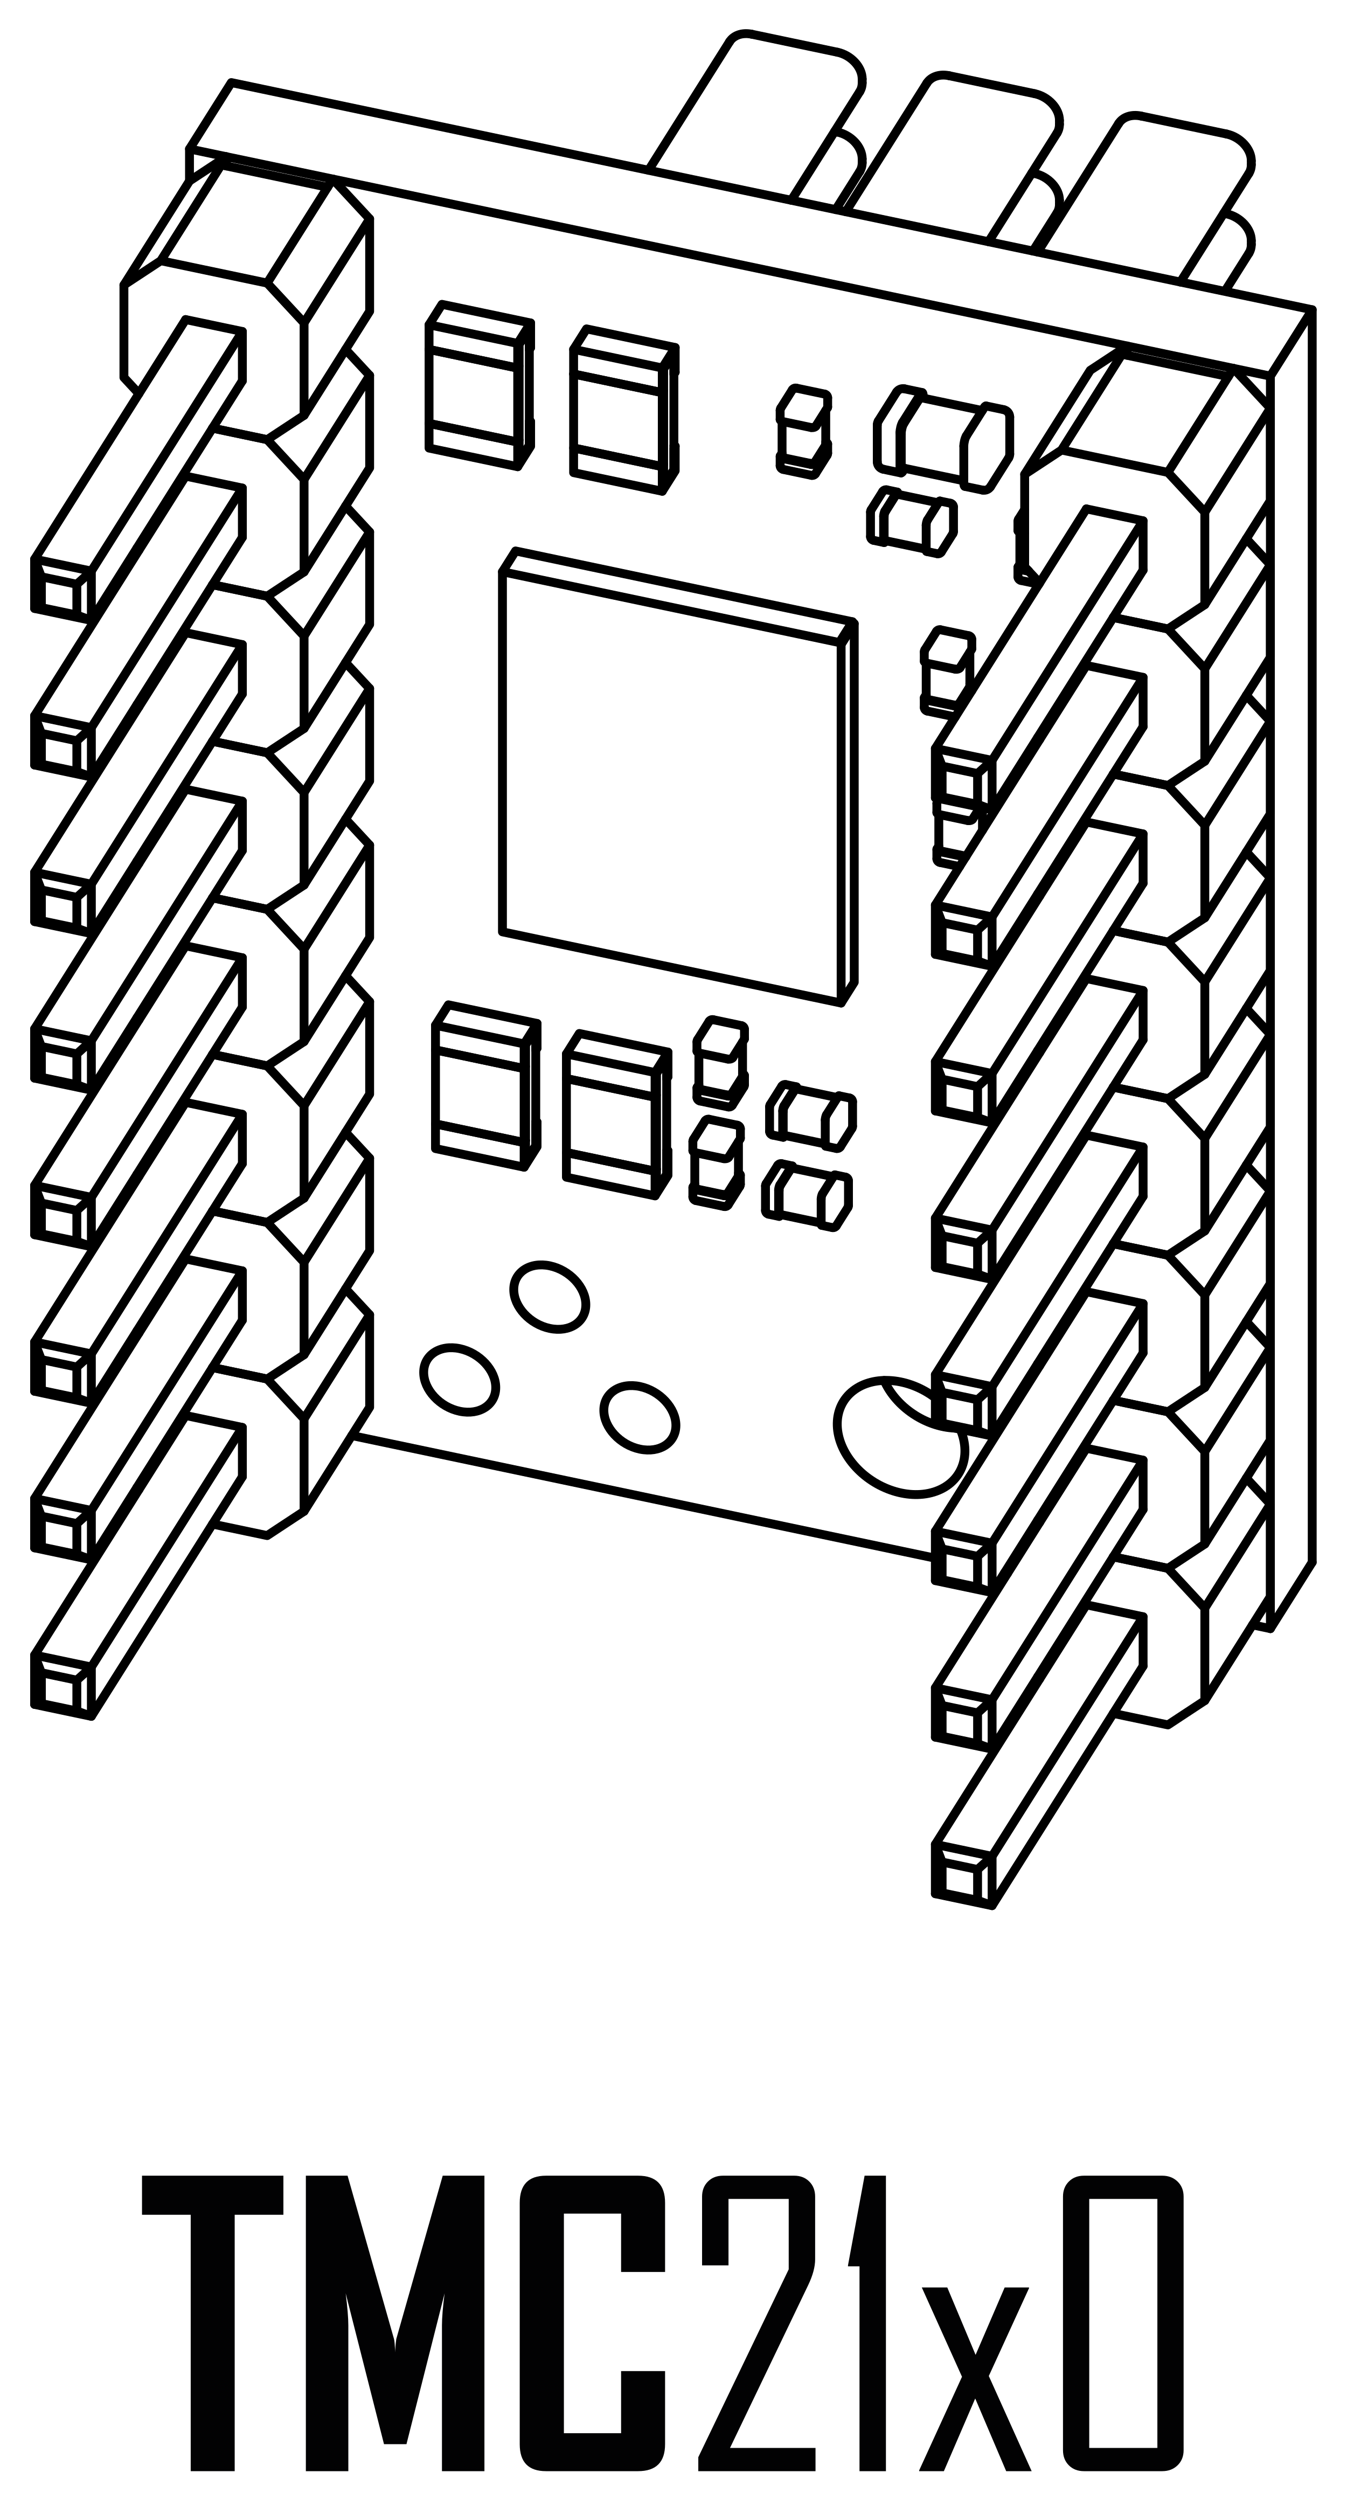 <?xml version="1.0" encoding="utf-8"?>
<!-- Generator: Adobe Illustrator 22.1.0, SVG Export Plug-In . SVG Version: 6.00 Build 0)  -->
<svg version="1.1" id="Layer_1" xmlns="http://www.w3.org/2000/svg" xmlns:xlink="http://www.w3.org/1999/xlink" x="0px" y="0px"
	 viewBox="0 0 2155.6 4000" style="enable-background:new 0 0 2155.6 4000;" xml:space="preserve">
<style type="text/css">
	.st0{fill:none;stroke:#000000;stroke-width:14.173;stroke-linecap:round;stroke-linejoin:round;stroke-miterlimit:10;}
	.st1{fill:#020203;}
</style>
<g id="Graphics">
	<line class="st0" x1="1639.777" y1="853.533" x2="1632.971" y2="852.104"/>
	<path class="st0" d="M1629.011,848.82c0,1.465,1.587,2.774,3.971,3.275"/>
	<line class="st0" x1="1629.001" y1="848.825" x2="1629.001" y2="834.032"/>
	<path class="st0" d="M1629.941,830.809c-0.608,0.964-0.93,2.08-0.93,3.219"/>
	<line class="st0" x1="1629.932" y1="830.811" x2="1639.777" y2="815.203"/>
	<line class="st0" x1="1414.055" y1="825.979" x2="1414.055" y2="865.43"/>
	<path class="st0" d="M1414.059,865.422c-0.001,2.721,0.922,3.461,2.06,1.652"/>
	<line class="st0" x1="1416.117" y1="867.079" x2="1417.353" y2="865.124"/>
	<line class="st0" x1="1436.777" y1="790.938" x2="1436.777" y2="789.94"/>
	<path class="st0" d="M1436.773,789.939c0.001-2.721-0.922-3.461-2.06-1.652"/>
	<line class="st0" x1="1434.706" y1="788.282" x2="1416.117" y2="817.772"/>
	<path class="st0" d="M1416.123,817.768c-1.139,1.808-2.063,5.481-2.063,8.202"/>
	<line class="st0" x1="1414.88" y1="868.067" x2="1397.853" y2="864.481"/>
	<line class="st0" x1="1393.059" y1="819.124" x2="1393.059" y2="858.575"/>
	<line class="st0" x1="1435.953" y1="787.304" x2="1418.926" y2="783.728"/>
	<path class="st0" d="M1393.999,815.901c-0.608,0.964-0.93,2.079-0.93,3.218"/>
	<path class="st0" d="M1393.069,858.571c0,2.855,2,5.319,4.794,5.906"/>
	<line class="st0" x1="1412.579" y1="786.422" x2="1393.989" y2="815.903"/>
	<path class="st0" d="M1418.934,783.722c-2.469-0.519-5.001,0.553-6.346,2.688"/>
	<line class="st0" x1="1781.554" y1="2490.921" x2="1869.047" y2="2509.3"/>
	<line class="st0" x1="1660.592" y1="2682.8" x2="1663.775" y2="2686.232"/>
	<polyline class="st0" points="1869.047,2509.3 1928.066,2572.988 1928.066,2720.919 1869.047,2759.795 1781.554,2741.417 	"/>
	<polyline class="st0" points="1738.517,2567.676 1829.318,2586.755 1829.318,2665.648 	"/>
	<polyline class="st0" points="1994.516,2365.021 2032.999,2406.543 1928.066,2572.988 	"/>
	<polyline class="st0" points="2032.999,2406.543 2032.999,2554.475 1928.066,2720.919 	"/>
	<line class="st0" x1="2099.927" y1="2499.578" x2="2032.999" y2="2605.757"/>
	<line class="st0" x1="562.995" y1="2296.855" x2="1496.851" y2="2493.088"/>
	<line class="st0" x1="1607.603" y1="2516.365" x2="1612.32" y2="2517.353"/>
	<line class="st0" x1="2004.448" y1="2599.755" x2="2032.999" y2="2605.757"/>
	<polyline class="st0" points="2099.927,2499.578 2099.927,495.612 2032.999,601.79 2032.999,2605.757 	"/>
	<polyline class="st0" points="2099.927,495.612 370.185,132.13 303.247,238.309 2032.999,601.79 	"/>
	<line class="st0" x1="303.247" y1="238.309" x2="303.247" y2="289.591"/>
	<path class="st0" d="M735.684,2157.79c-31.846-6.693-57.662,10.312-57.661,37.981c0,27.67,25.817,55.527,57.663,62.22
		c31.846,6.693,57.662-10.312,57.661-37.982C793.346,2192.34,767.53,2164.483,735.684,2157.79"/>
	<path class="st0" d="M879.829,2025.256c-31.846-6.693-57.662,10.312-57.661,37.982c0,27.67,25.817,55.527,57.663,62.22
		c31.846,6.693,57.662-10.312,57.661-37.981C937.491,2059.806,911.674,2031.949,879.829,2025.256"/>
	<path class="st0" d="M1023.983,2218.372c-31.846-6.693-57.662,10.312-57.661,37.982c0,27.67,25.817,55.527,57.663,62.22
		c31.846,6.693,57.662-10.312,57.661-37.981C1081.645,2252.922,1055.828,2225.065,1023.983,2218.372"/>
	<path class="st0" d="M1496.853,2236.589c-42.441-32.39-98.23-37.243-131.495-11.439c-33.264,25.804-34.1,74.584-1.97,114.972
		c32.13,40.388,87.661,60.361,130.884,47.075c43.223-13.286,61.271-55.875,42.538-100.381"/>
	<path class="st0" d="M1414.889,2208.674c18.785,42.424,65.916,74.205,113.167,76.312"/>
	<polyline class="st0" points="1048.311,1755.54 1050.372,1752.261 1050.372,1870.606 1048.311,1873.885 1048.311,1755.54 
		906.439,1725.724 906.439,1844.069 1048.311,1873.885 	"/>
	<line class="st0" x1="1542.381" y1="772.923" x2="1542.381" y2="713.75"/>
	<path class="st0" d="M1546.518,697.339c-2.28,3.619-4.128,10.966-4.129,16.411"/>
	<line class="st0" x1="1546.513" y1="697.337" x2="1575.428" y2="651.462"/>
	<path class="st0" d="M1577.916,649.506c-0.715-0.151-1.586,0.537-2.482,1.958"/>
	<path class="st0" d="M1542.39,772.913c0,3.097,0.609,5.047,1.645,5.265"/>
	<line class="st0" x1="1544.03" y1="778.187" x2="1572.398" y2="784.15"/>
	<line class="st0" x1="1577.911" y1="649.506" x2="1606.289" y2="655.469"/>
	<path class="st0" d="M1572.403,784.141c4.941,1.038,10.005-1.107,12.698-5.378"/>
	<line class="st0" x1="1614.017" y1="732.906" x2="1585.101" y2="778.771"/>
	<path class="st0" d="M1614.026,732.898c1.215-1.928,1.86-4.161,1.86-6.44"/>
	<path class="st0" d="M1615.886,667.286c0-5.712-4.002-10.643-9.592-11.817"/>
	<line class="st0" x1="1615.886" y1="667.291" x2="1615.886" y2="726.463"/>
	<polyline class="st0" points="297.063,1262.784 55.397,1646.14 146.198,1665.219 387.864,1281.872 	"/>
	<polyline class="st0" points="146.198,1744.112 55.397,1725.033 55.397,1646.14 66.221,1674.336 122.968,1686.262 
		146.198,1665.219 146.198,1744.112 387.864,1360.766 	"/>
	<polyline class="st0" points="55.397,1725.033 66.221,1723.643 66.221,1674.336 	"/>
	<polyline class="st0" points="122.968,1686.262 122.968,1735.57 66.221,1723.643 	"/>
	<line class="st0" x1="146.198" y1="1744.112" x2="122.968" y2="1735.57"/>
	<polyline class="st0" points="1364.154,994.801 825.053,881.518 804.066,914.805 1343.177,1028.088 1364.154,994.801 	"/>
	<polyline class="st0" points="1343.177,1028.088 1346.053,1031.204 1367.039,997.907 1364.154,994.801 	"/>
	<polyline class="st0" points="1346.053,1031.204 1346.053,1604.838 1367.039,1571.541 1367.039,997.907 	"/>
	<polyline class="st0" points="1346.053,1604.838 804.066,1490.941 804.066,914.805 	"/>
	<polyline class="st0" points="1738.517,2567.676 1496.851,2951.023 1587.652,2970.101 1829.318,2586.755 	"/>
	<polyline class="st0" points="1587.652,3048.995 1496.851,3029.916 1496.851,2951.023 1507.675,2979.219 1564.431,2991.146 
		1587.652,2970.101 1587.652,3048.995 1829.318,2665.648 	"/>
	<polyline class="st0" points="1496.851,3029.916 1507.675,3028.536 1507.675,2979.219 	"/>
	<polyline class="st0" points="1564.431,2991.146 1564.431,3040.453 1507.675,3028.536 	"/>
	<line class="st0" x1="1587.652" y1="3048.995" x2="1564.431" y2="3040.453"/>
	<polyline class="st0" points="1738.517,1565.693 1496.851,1949.039 1587.652,1968.118 1829.318,1584.772 	"/>
	<polyline class="st0" points="1587.652,2047.021 1496.851,2027.933 1496.851,1949.039 1507.675,1977.236 1564.431,1989.162 
		1587.652,1968.118 1587.652,2047.021 1829.318,1663.665 	"/>
	<polyline class="st0" points="1496.851,2027.933 1507.675,2026.552 1507.675,1977.236 	"/>
	<polyline class="st0" points="1564.431,1989.162 1564.431,2038.479 1507.675,2026.552 	"/>
	<line class="st0" x1="1587.652" y1="2047.021" x2="1564.431" y2="2038.479"/>
	<line class="st0" x1="1548.641" y1="1312.829" x2="1503.246" y2="1303.29"/>
	<path class="st0" d="M1499.276,1300.006c0,1.465,1.587,2.774,3.971,3.275"/>
	<line class="st0" x1="1568.506" y1="1291.507" x2="1556.388" y2="1310.739"/>
	<path class="st0" d="M1548.652,1312.82c3.132,0.659,6.596-0.274,7.735-2.083"/>
	<line class="st0" x1="1499.267" y1="1300.011" x2="1499.267" y2="1285.218"/>
	<path class="st0" d="M1500.206,1281.995c-0.608,0.964-0.93,2.08-0.93,3.219"/>
	<line class="st0" x1="1500.197" y1="1281.997" x2="1502.9" y2="1277.721"/>
	<line class="st0" x1="1781.554" y1="1238.442" x2="1869.047" y2="1256.83"/>
	<line class="st0" x1="1660.592" y1="1430.321" x2="1663.775" y2="1433.763"/>
	<polyline class="st0" points="1869.047,1256.83 1928.066,1320.509 1928.066,1468.44 1869.047,1507.326 1781.554,1488.938 	"/>
	<polyline class="st0" points="1738.517,1315.197 1829.318,1334.276 1829.318,1413.169 	"/>
	<polyline class="st0" points="1994.516,1112.542 2032.999,1154.064 1928.066,1320.509 	"/>
	<polyline class="st0" points="2032.999,1154.064 2032.999,1301.996 1928.066,1468.44 	"/>
	<line class="st0" x1="340.101" y1="935.532" x2="427.584" y2="953.921"/>
	<line class="st0" x1="219.138" y1="1127.421" x2="222.321" y2="1130.854"/>
	<polyline class="st0" points="427.584,953.921 486.603,1017.609 486.603,1165.54 427.584,1204.417 340.101,1186.028 	"/>
	<polyline class="st0" points="297.063,1012.288 387.864,1031.376 387.864,1110.27 	"/>
	<polyline class="st0" points="553.053,809.642 591.536,851.165 486.603,1017.609 	"/>
	<polyline class="st0" points="591.536,851.165 591.536,999.096 486.603,1165.54 	"/>
	<line class="st0" x1="1296.391" y1="741.371" x2="1255.53" y2="732.781"/>
	<path class="st0" d="M1251.561,729.497c0,1.465,1.587,2.774,3.971,3.275"/>
	<path class="st0" d="M1321.069,712.407c0.241-0.382,0.364-0.786,0.364-1.192"/>
	<line class="st0" x1="1321.068" y1="712.418" x2="1304.128" y2="739.281"/>
	<path class="st0" d="M1296.393,741.362c3.132,0.658,6.596-0.274,7.735-2.083"/>
	<line class="st0" x1="1251.551" y1="729.502" x2="1251.551" y2="674.212"/>
	<line class="st0" x1="1321.433" y1="711.219" x2="1321.433" y2="656.744"/>
	<line class="st0" x1="1252.433" y1="733.615" x2="1297.829" y2="743.155"/>
	<path class="st0" d="M1297.84,743.146c3.132,0.659,6.595-0.274,7.735-2.083"/>
	<line class="st0" x1="1305.576" y1="741.074" x2="1324.165" y2="711.584"/>
	<path class="st0" d="M1324.165,711.572c1.013-1.607-0.144-3.401-2.73-4.235"/>
	<line class="st0" x1="1251.551" y1="724.814" x2="1248.819" y2="729.148"/>
	<path class="st0" d="M1248.828,729.14c-1.14,1.808,0.475,3.808,3.607,4.466"/>
	<line class="st0" x1="1248.455" y1="730.336" x2="1248.455" y2="745.13"/>
	<line class="st0" x1="1253.258" y1="751.045" x2="1298.653" y2="760.584"/>
	<line class="st0" x1="1324.53" y1="710.385" x2="1324.53" y2="725.179"/>
	<path class="st0" d="M1248.464,745.125c0,2.855,2,5.319,4.794,5.906"/>
	<path class="st0" d="M1298.664,760.57c2.469,0.519,5.001-0.553,6.346-2.688"/>
	<line class="st0" x1="1305" y1="757.89" x2="1323.59" y2="728.4"/>
	<path class="st0" d="M1323.599,728.392c0.608-0.964,0.93-2.079,0.93-3.219"/>
	<line class="st0" x1="340.101" y1="1186.028" x2="427.584" y2="1204.417"/>
	<line class="st0" x1="219.138" y1="1377.917" x2="222.321" y2="1381.349"/>
	<polyline class="st0" points="427.584,1204.417 486.603,1268.105 486.603,1416.036 427.584,1454.912 340.101,1436.524 	"/>
	<polyline class="st0" points="297.063,1262.784 387.864,1281.872 387.864,1360.766 	"/>
	<polyline class="st0" points="553.053,1060.138 591.536,1101.661 486.603,1268.105 	"/>
	<polyline class="st0" points="591.536,1101.661 591.536,1249.582 486.603,1416.036 	"/>
	<line class="st0" x1="1528.46" y1="1070.617" x2="1483.064" y2="1061.077"/>
	<path class="st0" d="M1479.095,1057.794c0,1.465,1.587,2.774,3.971,3.275"/>
	<path class="st0" d="M1554.797,1039.035c0.241-0.382,0.364-0.785,0.364-1.192"/>
	<line class="st0" x1="1554.796" y1="1039.046" x2="1536.206" y2="1068.536"/>
	<path class="st0" d="M1528.471,1070.608c3.132,0.659,6.596-0.274,7.735-2.083"/>
	<line class="st0" x1="1479.086" y1="1057.799" x2="1479.086" y2="1043.005"/>
	<line class="st0" x1="1555.16" y1="1037.848" x2="1555.16" y2="1023.054"/>
	<path class="st0" d="M1480.025,1039.782c-0.608,0.964-0.93,2.08-0.93,3.219"/>
	<line class="st0" x1="1480.016" y1="1039.784" x2="1498.615" y2="1010.294"/>
	<path class="st0" d="M1555.16,1023.049c0-2.855-2-5.319-4.794-5.906"/>
	<path class="st0" d="M1504.961,1007.604c-2.469-0.519-5.001,0.553-6.346,2.688"/>
	<line class="st0" x1="1504.962" y1="1007.609" x2="1550.357" y2="1017.149"/>
	<line class="st0" x1="1781.554" y1="987.946" x2="1869.047" y2="1006.334"/>
	<line class="st0" x1="1660.592" y1="1179.825" x2="1663.775" y2="1183.267"/>
	<polyline class="st0" points="1869.047,1006.334 1928.066,1070.013 1928.066,1217.944 1869.047,1256.83 1781.554,1238.442 	"/>
	<polyline class="st0" points="1738.517,1064.702 1829.318,1083.78 1829.318,1162.683 	"/>
	<polyline class="st0" points="1994.516,862.046 2032.999,903.568 1928.066,1070.013 	"/>
	<polyline class="st0" points="2032.999,903.568 2032.999,1051.5 1928.066,1217.944 	"/>
	<line class="st0" x1="1335.651" y1="210.381" x2="1340.022" y2="211.292"/>
	<path class="st0" d="M1379.753,254.158c0.001-19.064-17.784-38.257-39.724-42.867"/>
	<line class="st0" x1="1379.752" y1="254.157" x2="1379.752" y2="260.273"/>
	<path class="st0" d="M1375.789,274.463c2.609-4.138,3.964-8.992,3.964-14.198"/>
	<line class="st0" x1="1375.783" y1="274.472" x2="1337.396" y2="335.37"/>
	<line class="st0" x1="1528.46" y1="1129.789" x2="1483.064" y2="1120.25"/>
	<path class="st0" d="M1528.471,1129.78c3.132,0.659,6.596-0.274,7.735-2.083"/>
	<line class="st0" x1="1554.796" y1="1098.219" x2="1536.206" y2="1127.699"/>
	<path class="st0" d="M1554.797,1098.207c1.013-1.607-0.144-3.402-2.73-4.235"/>
	<line class="st0" x1="1479.45" y1="1115.782" x2="1482.182" y2="1111.449"/>
	<path class="st0" d="M1479.459,1115.775c-1.14,1.808,0.475,3.808,3.607,4.466"/>
	<line class="st0" x1="1479.086" y1="1116.971" x2="1479.086" y2="1131.764"/>
	<line class="st0" x1="1528.671" y1="1147.085" x2="1483.889" y2="1137.67"/>
	<line class="st0" x1="1555.16" y1="1097.02" x2="1555.16" y2="1105.064"/>
	<path class="st0" d="M1479.095,1131.76c0,2.855,2,5.319,4.794,5.906"/>
	<line class="st0" x1="1958.362" y1="341.228" x2="1962.734" y2="342.148"/>
	<path class="st0" d="M2002.465,385.015c0.001-19.065-17.784-38.257-39.724-42.867"/>
	<line class="st0" x1="2002.454" y1="385.013" x2="2002.454" y2="391.13"/>
	<path class="st0" d="M1998.5,405.32c2.609-4.138,3.964-8.992,3.964-14.198"/>
	<line class="st0" x1="1998.494" y1="405.328" x2="1963.137" y2="461.414"/>
	<line class="st0" x1="340.101" y1="1687.02" x2="427.584" y2="1705.408"/>
	<line class="st0" x1="219.138" y1="1878.909" x2="222.321" y2="1882.341"/>
	<polyline class="st0" points="427.584,1705.408 486.603,1769.096 486.603,1917.018 427.584,1955.904 340.101,1937.516 	"/>
	<polyline class="st0" points="297.063,1763.775 387.864,1782.864 387.864,1861.757 	"/>
	<polyline class="st0" points="553.053,1561.12 591.536,1602.642 486.603,1769.096 	"/>
	<polyline class="st0" points="591.536,1602.642 591.536,1750.574 486.603,1917.018 	"/>
	<line class="st0" x1="1781.554" y1="1989.929" x2="1869.047" y2="2008.308"/>
	<line class="st0" x1="1660.592" y1="2181.808" x2="1663.775" y2="2185.241"/>
	<polyline class="st0" points="1869.047,2008.308 1928.066,2071.996 1928.066,2219.927 1869.047,2258.804 1781.554,2240.425 	"/>
	<polyline class="st0" points="1738.517,2066.685 1829.318,2085.763 1829.318,2164.657 	"/>
	<polyline class="st0" points="1994.516,1864.029 2032.999,1905.552 1928.066,2071.996 	"/>
	<polyline class="st0" points="2032.999,1905.552 2032.999,2053.483 1928.066,2219.927 	"/>
	<line class="st0" x1="340.101" y1="1937.516" x2="427.584" y2="1955.904"/>
	<line class="st0" x1="219.138" y1="2129.405" x2="222.321" y2="2132.837"/>
	<polyline class="st0" points="427.584,1955.904 486.603,2019.592 486.603,2167.514 427.584,2206.4 340.101,2188.011 	"/>
	<polyline class="st0" points="297.063,2014.271 387.864,2033.35 387.864,2112.253 	"/>
	<polyline class="st0" points="553.053,1811.616 591.536,1853.138 486.603,2019.592 	"/>
	<polyline class="st0" points="591.536,1853.138 591.536,2001.07 486.603,2167.514 	"/>
	<polyline class="st0" points="1738.517,1315.197 1496.851,1698.544 1587.652,1717.622 1829.318,1334.276 	"/>
	<polyline class="st0" points="1587.652,1796.525 1496.851,1777.437 1496.851,1698.544 1507.675,1726.75 1564.431,1738.666 
		1587.652,1717.622 1587.652,1796.525 1829.318,1413.169 	"/>
	<polyline class="st0" points="1496.851,1777.437 1507.675,1776.057 1507.675,1726.75 	"/>
	<polyline class="st0" points="1564.431,1738.666 1564.431,1787.983 1507.675,1776.057 	"/>
	<line class="st0" x1="1587.652" y1="1796.525" x2="1564.431" y2="1787.983"/>
	<polyline class="st0" points="1738.517,2066.685 1496.851,2450.031 1587.652,2469.11 1829.318,2085.763 	"/>
	<polyline class="st0" points="1587.652,2548.003 1496.851,2528.925 1496.851,2450.031 1507.675,2478.227 1564.431,2490.154 
		1587.652,2469.11 1587.652,2548.003 1829.318,2164.657 	"/>
	<polyline class="st0" points="1496.851,2528.925 1507.675,2527.544 1507.675,2478.227 	"/>
	<polyline class="st0" points="1564.431,2490.154 1564.431,2539.471 1507.675,2527.544 	"/>
	<line class="st0" x1="1587.652" y1="2548.003" x2="1564.431" y2="2539.471"/>
	<polyline class="st0" points="297.063,761.792 55.397,1145.148 146.198,1164.227 387.864,780.881 	"/>
	<polyline class="st0" points="146.198,1243.12 55.397,1224.042 55.397,1145.148 66.221,1173.344 122.968,1185.271 
		146.198,1164.227 146.198,1243.12 387.864,859.774 	"/>
	<polyline class="st0" points="55.397,1224.042 66.221,1222.651 66.221,1173.344 	"/>
	<polyline class="st0" points="122.968,1185.271 122.968,1234.578 66.221,1222.651 	"/>
	<line class="st0" x1="146.198" y1="1243.12" x2="122.968" y2="1234.578"/>
	<polyline class="st0" points="1050.372,1870.606 1050.372,1905.13 1066.901,1878.918 1066.901,1844.395 1068.962,1841.116 
		1066.901,1840.684 	"/>
	<polyline class="st0" points="1050.372,1870.606 1048.311,1873.885 906.439,1844.069 906.439,1883.52 1048.311,1913.337 
		1048.311,1873.885 	"/>
	<polyline class="st0" points="1048.311,1913.337 1068.962,1880.567 1068.962,1841.116 	"/>
	<polyline class="st0" points="297.063,2014.271 55.397,2397.618 146.198,2416.706 387.864,2033.35 	"/>
	<polyline class="st0" points="146.198,2495.599 55.397,2476.521 55.397,2397.618 66.221,2425.823 122.968,2437.75 
		146.198,2416.706 146.198,2495.599 387.864,2112.253 	"/>
	<polyline class="st0" points="55.397,2476.521 66.221,2475.131 66.221,2425.823 	"/>
	<polyline class="st0" points="122.968,2437.75 122.968,2487.057 66.221,2475.131 	"/>
	<line class="st0" x1="146.198" y1="2495.599" x2="122.968" y2="2487.057"/>
	<polyline class="st0" points="1050.372,1717.747 1050.372,1905.13 1066.901,1878.918 1066.901,1691.535 1050.372,1717.747 	"/>
	<line class="st0" x1="340.101" y1="2188.011" x2="427.584" y2="2206.4"/>
	<line class="st0" x1="219.138" y1="2379.9" x2="222.321" y2="2383.333"/>
	<polyline class="st0" points="427.584,2206.4 486.603,2270.078 486.603,2418.01 427.584,2456.896 340.101,2438.507 	"/>
	<polyline class="st0" points="297.063,2264.767 387.864,2283.846 387.864,2362.749 	"/>
	<polyline class="st0" points="553.053,2062.112 591.536,2103.634 486.603,2270.078 	"/>
	<polyline class="st0" points="591.536,2103.634 591.536,2251.565 486.603,2418.01 	"/>
	<line class="st0" x1="1781.554" y1="2240.425" x2="1869.047" y2="2258.804"/>
	<line class="st0" x1="1660.592" y1="2432.304" x2="1663.775" y2="2435.737"/>
	<polyline class="st0" points="1869.047,2258.804 1928.066,2322.492 1928.066,2470.423 1869.047,2509.3 1781.554,2490.921 	"/>
	<polyline class="st0" points="1738.517,2317.181 1829.318,2336.259 1829.318,2415.153 	"/>
	<polyline class="st0" points="1994.516,2114.525 2032.999,2156.047 1928.066,2322.492 	"/>
	<polyline class="st0" points="2032.999,2156.047 2032.999,2303.979 1928.066,2470.423 	"/>
	<polyline class="st0" points="1738.517,814.206 1496.851,1197.552 1587.652,1216.631 	"/>
	<line class="st0" x1="1829.318" y1="833.284" x2="1587.652" y2="1216.631"/>
	<polyline class="st0" points="1496.851,1276.446 1496.851,1197.552 1507.675,1225.758 1564.431,1237.675 1587.652,1216.631 
		1587.652,1295.534 1829.318,912.187 	"/>
	<polyline class="st0" points="1587.652,1295.534 1496.851,1276.446 1507.675,1275.065 1507.675,1225.758 	"/>
	<polyline class="st0" points="1564.431,1237.675 1564.431,1286.992 1507.675,1275.065 	"/>
	<line class="st0" x1="1587.652" y1="1295.534" x2="1564.431" y2="1286.992"/>
	<line class="st0" x1="1636.067" y1="910.443" x2="1644.782" y2="912.274"/>
	<path class="st0" d="M1632.108,907.159c0,1.465,1.586,2.774,3.971,3.275"/>
	<line class="st0" x1="1632.098" y1="851.874" x2="1632.098" y2="907.164"/>
	<line class="st0" x1="340.101" y1="1436.524" x2="427.584" y2="1454.912"/>
	<line class="st0" x1="219.138" y1="1628.413" x2="222.321" y2="1631.845"/>
	<polyline class="st0" points="427.584,1454.912 486.603,1518.601 486.603,1666.522 427.584,1705.408 340.101,1687.02 	"/>
	<polyline class="st0" points="297.063,1513.28 387.864,1532.368 387.864,1611.261 	"/>
	<polyline class="st0" points="553.053,1310.624 591.536,1352.156 486.603,1518.601 	"/>
	<polyline class="st0" points="591.536,1352.156 591.536,1500.078 486.603,1666.522 	"/>
	<polyline class="st0" points="297.063,511.306 55.397,894.652 146.198,913.731 	"/>
	<line class="st0" x1="387.864" y1="530.384" x2="146.198" y2="913.731"/>
	<polyline class="st0" points="55.397,973.546 55.397,894.652 66.221,922.848 122.968,934.775 146.198,913.731 146.198,992.624 
		387.864,609.278 	"/>
	<polyline class="st0" points="146.198,992.624 55.397,973.546 66.221,972.156 66.221,922.848 	"/>
	<polyline class="st0" points="122.968,934.775 122.968,984.082 66.221,972.156 	"/>
	<line class="st0" x1="146.198" y1="992.624" x2="122.968" y2="984.082"/>
	<polyline class="st0" points="1738.517,1064.702 1496.851,1448.048 1587.652,1467.126 1829.318,1083.78 	"/>
	<polyline class="st0" points="1587.652,1546.03 1496.851,1526.941 1496.851,1448.048 1507.675,1476.254 1564.431,1488.171 
		1587.652,1467.126 1587.652,1546.03 1829.318,1162.683 	"/>
	<polyline class="st0" points="1496.851,1526.941 1507.675,1525.561 1507.675,1476.254 	"/>
	<polyline class="st0" points="1564.431,1488.171 1564.431,1537.487 1507.675,1525.561 	"/>
	<line class="st0" x1="1587.652" y1="1546.03" x2="1564.431" y2="1537.487"/>
	<line class="st0" x1="1646.489" y1="914.115" x2="1632.971" y2="911.277"/>
	<line class="st0" x1="1629.366" y1="906.809" x2="1632.098" y2="902.475"/>
	<path class="st0" d="M1629.375,906.801c-1.14,1.808,0.475,3.808,3.607,4.467"/>
	<line class="st0" x1="1629.001" y1="907.998" x2="1629.001" y2="922.791"/>
	<line class="st0" x1="1662.538" y1="934.737" x2="1633.795" y2="928.697"/>
	<path class="st0" d="M1629.011,922.786c0,2.855,2.001,5.319,4.794,5.906"/>
	<polyline class="st0" points="222.321,629.862 198.315,603.967 198.315,456.035 257.334,417.15 427.584,452.929 524.253,299.591 
		354.002,263.811 257.334,417.15 	"/>
	<polyline class="st0" points="427.584,452.929 486.603,516.617 486.603,664.549 427.584,703.425 340.101,685.037 	"/>
	<polyline class="st0" points="297.063,511.306 387.864,530.384 387.864,609.278 	"/>
	<polyline class="st0" points="354.002,263.811 362.266,250.705 303.247,289.591 198.315,456.035 	"/>
	<line class="st0" x1="524.253" y1="299.591" x2="532.517" y2="286.485"/>
	<polyline class="st0" points="532.517,286.485 591.536,350.173 486.603,516.617 	"/>
	<polyline class="st0" points="591.536,350.173 591.536,498.104 486.603,664.549 	"/>
	<line class="st0" x1="362.266" y1="265.556" x2="362.266" y2="250.705"/>
	<polyline class="st0" points="1663.775,932.771 1639.777,906.866 1639.777,758.935 1698.797,720.059 1869.047,755.839 
		1965.716,602.5 1795.465,566.72 1698.797,720.059 	"/>
	<polyline class="st0" points="1869.047,755.839 1928.066,819.517 1928.066,967.448 1869.047,1006.334 1781.554,987.946 	"/>
	<polyline class="st0" points="1738.517,814.206 1829.318,833.284 1829.318,912.187 	"/>
	<polyline class="st0" points="1795.465,566.72 1803.72,553.615 1744.7,592.491 1639.777,758.935 	"/>
	<line class="st0" x1="1965.716" y1="602.5" x2="1973.97" y2="589.394"/>
	<polyline class="st0" points="1973.97,589.394 2032.999,653.073 1928.066,819.517 	"/>
	<polyline class="st0" points="2032.999,653.073 2032.999,801.004 1928.066,967.448 	"/>
	<line class="st0" x1="1803.72" y1="568.456" x2="1803.72" y2="553.615"/>
	<path class="st0" d="M1518.937,121.133c-15.235-3.201-29.129,1.451-35.763,11.974"/>
	<line class="st0" x1="1518.93" y1="121.143" x2="1655.702" y2="149.876"/>
	<path class="st0" d="M1695.433,192.742c0.001-19.064-17.784-38.257-39.724-42.867"/>
	<line class="st0" x1="1695.432" y1="192.74" x2="1695.432" y2="198.857"/>
	<path class="st0" d="M1691.469,213.047c2.609-4.138,3.964-8.992,3.964-14.198"/>
	<line class="st0" x1="1483.17" y1="133.108" x2="1353.521" y2="338.764"/>
	<line class="st0" x1="1691.463" y1="213.056" x2="1581.957" y2="386.767"/>
	<polyline class="st0" points="1061.906,590.439 1061.906,777.812 1078.434,751.601 1078.434,564.227 1061.906,590.439 	"/>
	<path class="st0" d="M1825.969,185.655c-15.236-3.201-29.129,1.451-35.764,11.974"/>
	<line class="st0" x1="1825.962" y1="185.656" x2="1962.734" y2="214.398"/>
	<path class="st0" d="M2002.465,257.255c0.001-19.065-17.784-38.257-39.724-42.867"/>
	<line class="st0" x1="2002.454" y1="257.263" x2="2002.454" y2="263.38"/>
	<path class="st0" d="M1998.5,277.569c2.609-4.138,3.964-8.992,3.964-14.198"/>
	<line class="st0" x1="1790.202" y1="197.63" x2="1660.553" y2="403.286"/>
	<line class="st0" x1="1998.494" y1="277.578" x2="1888.989" y2="451.29"/>
	<line class="st0" x1="1781.554" y1="1739.433" x2="1869.047" y2="1757.812"/>
	<line class="st0" x1="1660.592" y1="1931.313" x2="1663.775" y2="1934.755"/>
	<polyline class="st0" points="1869.047,1757.812 1928.066,1821.5 1928.066,1969.432 1869.047,2008.308 1781.554,1989.929 	"/>
	<polyline class="st0" points="1738.517,1816.189 1829.318,1835.267 1829.318,1914.161 	"/>
	<polyline class="st0" points="1994.516,1613.533 2032.999,1655.056 1928.066,1821.5 	"/>
	<polyline class="st0" points="2032.999,1655.056 2032.999,1802.987 1928.066,1969.432 	"/>
	<line class="st0" x1="340.101" y1="685.037" x2="427.584" y2="703.425"/>
	<line class="st0" x1="219.138" y1="876.925" x2="222.321" y2="880.358"/>
	<polyline class="st0" points="427.584,703.425 486.603,767.113 486.603,915.044 427.584,953.921 340.101,935.532 	"/>
	<polyline class="st0" points="297.063,761.792 387.864,780.881 387.864,859.774 	"/>
	<polyline class="st0" points="553.053,559.146 591.536,600.669 486.603,767.113 	"/>
	<polyline class="st0" points="591.536,600.669 591.536,748.6 486.603,915.044 	"/>
	<path class="st0" d="M1203.257,54.799c-15.235-3.201-29.129,1.451-35.764,11.974"/>
	<line class="st0" x1="1203.251" y1="54.799" x2="1340.022" y2="83.542"/>
	<path class="st0" d="M1379.753,126.398c0.001-19.064-17.784-38.257-39.724-42.867"/>
	<line class="st0" x1="1379.752" y1="126.406" x2="1379.752" y2="132.523"/>
	<path class="st0" d="M1375.789,146.713c2.609-4.138,3.964-8.992,3.964-14.198"/>
	<line class="st0" x1="1167.49" y1="66.774" x2="1037.851" y2="272.43"/>
	<line class="st0" x1="1375.783" y1="146.722" x2="1266.277" y2="320.433"/>
	<line class="st0" x1="1486.161" y1="1119.416" x2="1527.022" y2="1127.997"/>
	<path class="st0" d="M1482.192,1116.132c0,1.465,1.587,2.774,3.971,3.275"/>
	<path class="st0" d="M1527.024,1127.997c3.132,0.658,6.595-0.274,7.735-2.083"/>
	<path class="st0" d="M1551.7,1099.041c0.241-0.382,0.364-0.785,0.364-1.192"/>
	<line class="st0" x1="1534.759" y1="1125.916" x2="1551.7" y2="1099.053"/>
	<line class="st0" x1="1482.182" y1="1060.848" x2="1482.182" y2="1116.137"/>
	<line class="st0" x1="1552.064" y1="1043.38" x2="1552.064" y2="1097.854"/>
	<line class="st0" x1="1252.433" y1="674.443" x2="1297.829" y2="683.982"/>
	<path class="st0" d="M1248.464,671.159c0,1.465,1.587,2.774,3.971,3.275"/>
	<path class="st0" d="M1324.165,652.4c0.241-0.382,0.364-0.785,0.364-1.192"/>
	<line class="st0" x1="1305.576" y1="681.901" x2="1324.165" y2="652.411"/>
	<path class="st0" d="M1297.84,683.973c3.132,0.659,6.595-0.274,7.735-2.083"/>
	<line class="st0" x1="1248.455" y1="671.164" x2="1248.455" y2="656.371"/>
	<line class="st0" x1="1324.53" y1="651.213" x2="1324.53" y2="636.42"/>
	<path class="st0" d="M1249.394,653.147c-0.607,0.964-0.93,2.08-0.93,3.219"/>
	<line class="st0" x1="1267.974" y1="623.659" x2="1249.385" y2="653.149"/>
	<path class="st0" d="M1274.33,620.969c-2.469-0.519-5.001,0.553-6.346,2.688"/>
	<path class="st0" d="M1324.529,636.415c0-2.855-2-5.319-4.794-5.906"/>
	<line class="st0" x1="1319.726" y1="630.514" x2="1274.331" y2="620.975"/>
	<polyline class="st0" points="1061.906,743.298 1061.906,777.812 1078.434,751.601 1078.434,717.087 1080.495,713.808 
		1078.434,713.377 	"/>
	<polyline class="st0" points="1061.906,743.298 1059.845,746.577 917.963,716.761 917.963,756.212 1059.845,786.019 
		1059.845,746.577 	"/>
	<polyline class="st0" points="1059.845,786.019 1080.495,753.259 1080.495,713.808 	"/>
	<polyline class="st0" points="1080.495,595.463 1078.434,598.742 1078.434,564.227 1061.906,590.439 1061.906,624.953 
		1059.845,628.232 917.963,598.416 	"/>
	<polyline class="st0" points="1059.845,628.232 1059.845,588.78 917.963,558.964 917.963,598.416 	"/>
	<polyline class="st0" points="1059.845,588.78 1080.495,556.021 938.623,526.204 917.963,558.964 	"/>
	<line class="st0" x1="1080.495" y1="556.021" x2="1080.495" y2="595.463"/>
	<line class="st0" x1="1651.33" y1="276.715" x2="1655.702" y2="277.636"/>
	<path class="st0" d="M1695.433,320.493c0.001-19.065-17.784-38.257-39.724-42.867"/>
	<line class="st0" x1="1695.432" y1="320.5" x2="1695.432" y2="326.607"/>
	<path class="st0" d="M1691.469,340.807c2.609-4.138,3.964-8.992,3.964-14.198"/>
	<line class="st0" x1="1691.463" y1="340.806" x2="1653.065" y2="401.714"/>
	<line class="st0" x1="1442.29" y1="693.943" x2="1442.29" y2="743.251"/>
	<path class="st0" d="M1446.427,677.522c-2.28,3.619-4.128,10.966-4.129,16.411"/>
	<path class="st0" d="M1442.299,743.24c0,3.097,0.609,5.047,1.645,5.265"/>
	<line class="st0" x1="1471.214" y1="638.203" x2="1446.422" y2="677.52"/>
	<path class="st0" d="M1473.702,636.246c-0.715-0.151-1.586,0.537-2.482,1.958"/>
	<line class="st0" x1="1542.381" y1="769.203" x2="1443.939" y2="748.514"/>
	<line class="st0" x1="1571.996" y1="656.908" x2="1473.698" y2="636.247"/>
	<line class="st0" x1="1414.88" y1="862.142" x2="1414.88" y2="826.64"/>
	<path class="st0" d="M1416.957,818.43c-1.139,1.808-2.063,5.481-2.063,8.202"/>
	<line class="st0" x1="1416.951" y1="818.434" x2="1433.882" y2="791.57"/>
	<path class="st0" d="M1435.127,790.587c-0.357-0.075-0.792,0.269-1.239,0.979"/>
	<path class="st0" d="M1414.894,862.143c0,1.548,0.304,2.523,0.821,2.631"/>
	<line class="st0" x1="1415.704" y1="864.778" x2="1482.153" y2="878.747"/>
	<line class="st0" x1="1435.128" y1="790.592" x2="1501.577" y2="804.551"/>
	<line class="st0" x1="1781.554" y1="1488.938" x2="1869.047" y2="1507.326"/>
	<line class="st0" x1="1660.592" y1="1680.817" x2="1663.775" y2="1684.259"/>
	<polyline class="st0" points="1869.047,1507.326 1928.066,1571.005 1928.066,1718.936 1869.047,1757.812 1781.554,1739.433 	"/>
	<polyline class="st0" points="1738.517,1565.693 1829.318,1584.772 1829.318,1663.665 	"/>
	<polyline class="st0" points="1994.516,1363.038 2032.999,1404.56 1928.066,1571.005 	"/>
	<polyline class="st0" points="2032.999,1404.56 2032.999,1552.492 1928.066,1718.936 	"/>
	<polyline class="st0" points="1059.845,628.232 1061.906,624.953 1061.906,743.298 1059.845,746.577 1059.845,628.232 
		917.963,598.416 917.963,716.761 1059.845,746.577 	"/>
	<line class="st0" x1="1440.228" y1="751.457" x2="1440.228" y2="692.284"/>
	<path class="st0" d="M1440.237,751.447c0,5.445,1.848,6.925,4.127,3.306"/>
	<line class="st0" x1="1447.793" y1="749.329" x2="1444.361" y2="754.765"/>
	<line class="st0" x1="1477.408" y1="633.304" x2="1477.408" y2="637.033"/>
	<path class="st0" d="M1477.408,633.305c0-5.445-1.847-6.925-4.127-3.306"/>
	<line class="st0" x1="1444.361" y1="675.871" x2="1473.276" y2="629.996"/>
	<path class="st0" d="M1444.366,675.873c-2.28,3.619-4.128,10.966-4.129,16.411"/>
	<line class="st0" x1="1441.877" y1="756.721" x2="1413.499" y2="750.757"/>
	<line class="st0" x1="1403.902" y1="738.946" x2="1403.902" y2="679.773"/>
	<line class="st0" x1="1475.759" y1="628.04" x2="1447.39" y2="622.077"/>
	<path class="st0" d="M1403.912,738.941c0,5.712,4.002,10.643,9.592,11.817"/>
	<path class="st0" d="M1405.772,673.329c-1.215,1.928-1.86,4.16-1.86,6.44"/>
	<line class="st0" x1="1405.772" y1="673.331" x2="1434.687" y2="627.456"/>
	<path class="st0" d="M1447.395,622.076c-4.941-1.038-10.005,1.107-12.698,5.378"/>
	<line class="st0" x1="1482.153" y1="840.293" x2="1482.153" y2="879.734"/>
	<path class="st0" d="M1484.231,832.082c-1.139,1.808-2.063,5.481-2.063,8.202"/>
	<line class="st0" x1="1502.814" y1="802.596" x2="1484.224" y2="832.086"/>
	<path class="st0" d="M1504.06,801.612c-0.357-0.075-0.792,0.268-1.239,0.979"/>
	<path class="st0" d="M1482.167,879.735c0,1.548,0.304,2.523,0.821,2.631"/>
	<line class="st0" x1="1482.978" y1="882.371" x2="1500.005" y2="885.947"/>
	<line class="st0" x1="1504.051" y1="801.618" x2="1521.078" y2="805.194"/>
	<path class="st0" d="M1500.006,885.943c2.469,0.519,5.001-0.553,6.346-2.688"/>
	<line class="st0" x1="1506.352" y1="883.263" x2="1524.942" y2="853.772"/>
	<path class="st0" d="M1525.871,811.095c0-2.855-2-5.319-4.794-5.906"/>
	<path class="st0" d="M1524.942,853.765c0.608-0.964,0.93-2.079,0.93-3.219"/>
	<line class="st0" x1="1525.871" y1="850.551" x2="1525.871" y2="811.099"/>
	<line class="st0" x1="1545.247" y1="1371.283" x2="1503.246" y2="1362.462"/>
	<line class="st0" x1="1499.631" y1="1357.985" x2="1502.363" y2="1353.652"/>
	<path class="st0" d="M1499.64,1357.987c-1.14,1.808,0.475,3.808,3.607,4.466"/>
	<line class="st0" x1="1499.267" y1="1359.184" x2="1499.267" y2="1373.977"/>
	<line class="st0" x1="1535.641" y1="1386.517" x2="1504.07" y2="1379.882"/>
	<path class="st0" d="M1499.276,1373.972c0,2.855,2,5.319,4.794,5.906"/>
	<line class="st0" x1="1506.342" y1="1361.628" x2="1546.072" y2="1369.969"/>
	<path class="st0" d="M1502.373,1358.345c0,1.465,1.587,2.774,3.971,3.275"/>
	<line class="st0" x1="1502.363" y1="1303.05" x2="1502.363" y2="1358.35"/>
	<line class="st0" x1="1572.245" y1="1292.293" x2="1572.245" y2="1328.457"/>
	<polyline class="st0" points="1738.517,2317.181 1496.851,2700.527 1587.652,2719.605 1829.318,2336.259 	"/>
	<polyline class="st0" points="1587.652,2798.499 1496.851,2779.42 1496.851,2700.527 1507.675,2728.723 1564.431,2740.65 
		1587.652,2719.605 1587.652,2798.499 1829.318,2415.153 	"/>
	<polyline class="st0" points="1496.851,2779.42 1507.675,2778.04 1507.675,2728.723 	"/>
	<polyline class="st0" points="1564.431,2740.65 1564.431,2789.966 1507.675,2778.04 	"/>
	<line class="st0" x1="1587.652" y1="2798.499" x2="1564.431" y2="2789.966"/>
	<polyline class="st0" points="297.063,2264.767 55.397,2648.113 146.198,2667.202 387.864,2283.846 	"/>
	<polyline class="st0" points="146.198,2746.095 55.397,2727.016 55.397,2648.113 66.221,2676.319 122.968,2688.246 
		146.198,2667.202 146.198,2746.095 387.864,2362.749 	"/>
	<polyline class="st0" points="55.397,2727.016 66.221,2725.626 66.221,2676.319 	"/>
	<polyline class="st0" points="122.968,2688.246 122.968,2737.553 66.221,2725.626 	"/>
	<line class="st0" x1="146.198" y1="2746.095" x2="122.968" y2="2737.553"/>
	<polyline class="st0" points="1738.517,1816.189 1496.851,2199.535 1587.652,2218.614 1829.318,1835.267 	"/>
	<polyline class="st0" points="1587.652,2297.517 1496.851,2278.429 1496.851,2199.535 1507.675,2227.731 1564.431,2239.658 
		1587.652,2218.614 1587.652,2297.517 1829.318,1914.161 	"/>
	<polyline class="st0" points="1496.851,2278.429 1507.675,2277.048 1507.675,2227.731 	"/>
	<polyline class="st0" points="1564.431,2239.658 1564.431,2288.975 1507.675,2277.048 	"/>
	<line class="st0" x1="1587.652" y1="2297.517" x2="1564.431" y2="2288.975"/>
	<polyline class="st0" points="297.063,1012.288 55.397,1395.644 146.198,1414.723 387.864,1031.376 	"/>
	<polyline class="st0" points="146.198,1493.616 55.397,1474.538 55.397,1395.644 66.221,1423.84 122.968,1435.767 
		146.198,1414.723 146.198,1493.616 387.864,1110.27 	"/>
	<polyline class="st0" points="55.397,1474.538 66.221,1473.147 66.221,1423.84 	"/>
	<polyline class="st0" points="122.968,1435.767 122.968,1485.074 66.221,1473.147 	"/>
	<line class="st0" x1="146.198" y1="1493.616" x2="122.968" y2="1485.074"/>
	<polyline class="st0" points="297.063,1763.775 55.397,2147.122 146.198,2166.21 387.864,1782.864 	"/>
	<polyline class="st0" points="146.198,2245.104 55.397,2226.025 55.397,2147.122 66.221,2175.327 122.968,2187.254 
		146.198,2166.21 146.198,2245.104 387.864,1861.757 	"/>
	<polyline class="st0" points="55.397,2226.025 66.221,2224.635 66.221,2175.327 	"/>
	<polyline class="st0" points="122.968,2187.254 122.968,2236.561 66.221,2224.635 	"/>
	<line class="st0" x1="146.198" y1="2245.104" x2="122.968" y2="2236.561"/>
	<polyline class="st0" points="1068.962,1722.78 1066.901,1726.05 1066.901,1691.535 1050.372,1717.747 1050.372,1752.261 
		1048.311,1755.54 906.439,1725.724 	"/>
	<polyline class="st0" points="1048.311,1755.54 1048.311,1716.088 906.439,1686.282 906.439,1725.724 	"/>
	<polyline class="st0" points="1048.311,1716.088 1068.962,1683.329 927.09,1653.512 906.439,1686.282 	"/>
	<line class="st0" x1="1068.962" y1="1683.329" x2="1068.962" y2="1722.78"/>
	<polyline class="st0" points="297.063,1513.28 55.397,1896.626 146.198,1915.714 387.864,1532.368 	"/>
	<polyline class="st0" points="146.198,1994.608 55.397,1975.529 55.397,1896.626 66.221,1924.832 122.968,1936.758 
		146.198,1915.714 146.198,1994.608 387.864,1611.261 	"/>
	<polyline class="st0" points="55.397,1975.529 66.221,1974.139 66.221,1924.832 	"/>
	<polyline class="st0" points="122.968,1936.758 122.968,1986.066 66.221,1974.139 	"/>
	<line class="st0" x1="146.198" y1="1994.608" x2="122.968" y2="1986.066"/>
	<polyline class="st0" points="838.792,1709.708 840.853,1706.429 840.853,1824.774 838.792,1828.053 838.792,1709.708 
		696.919,1679.891 696.919,1798.236 838.792,1828.053 	"/>
	<polyline class="st0" points="840.853,1824.774 840.853,1859.297 857.381,1833.086 857.381,1798.562 859.443,1795.283 
		857.381,1794.852 	"/>
	<polyline class="st0" points="840.853,1824.774 838.792,1828.053 696.919,1798.236 696.919,1837.688 838.792,1867.504 
		838.792,1828.053 	"/>
	<polyline class="st0" points="838.792,1867.504 859.443,1834.735 859.443,1795.283 	"/>
	<polyline class="st0" points="840.853,1671.915 840.853,1859.297 857.381,1833.086 857.381,1645.703 840.853,1671.915 	"/>
	<polyline class="st0" points="859.443,1676.948 857.381,1680.217 857.381,1645.703 840.853,1671.915 840.853,1706.429 
		838.792,1709.708 696.919,1679.891 	"/>
	<polyline class="st0" points="838.792,1709.708 838.792,1670.256 696.919,1640.449 696.919,1679.891 	"/>
	<polyline class="st0" points="838.792,1670.256 859.443,1637.496 717.57,1607.68 696.919,1640.449 	"/>
	<line class="st0" x1="859.443" y1="1637.496" x2="859.443" y2="1676.948"/>
	<line class="st0" x1="1156.711" y1="1911.188" x2="1115.85" y2="1902.598"/>
	<path class="st0" d="M1111.881,1899.314c0,1.465,1.587,2.774,3.971,3.275"/>
	<path class="st0" d="M1181.389,1882.224c0.241-0.382,0.364-0.786,0.364-1.192"/>
	<line class="st0" x1="1181.389" y1="1882.235" x2="1164.448" y2="1909.098"/>
	<path class="st0" d="M1156.713,1911.179c3.132,0.658,6.595-0.274,7.735-2.083"/>
	<line class="st0" x1="1111.872" y1="1899.319" x2="1111.872" y2="1844.029"/>
	<line class="st0" x1="1181.753" y1="1881.036" x2="1181.753" y2="1826.562"/>
	<line class="st0" x1="1112.754" y1="1903.432" x2="1158.149" y2="1912.972"/>
	<path class="st0" d="M1158.161,1912.963c3.132,0.659,6.595-0.274,7.735-2.083"/>
	<line class="st0" x1="1165.896" y1="1910.891" x2="1184.485" y2="1881.401"/>
	<path class="st0" d="M1184.486,1881.389c1.013-1.607-0.143-3.401-2.73-4.235"/>
	<line class="st0" x1="1111.872" y1="1894.631" x2="1109.139" y2="1898.965"/>
	<path class="st0" d="M1109.149,1898.957c-1.14,1.808,0.475,3.808,3.607,4.466"/>
	<line class="st0" x1="1108.775" y1="1900.153" x2="1108.775" y2="1914.947"/>
	<line class="st0" x1="1113.578" y1="1920.862" x2="1158.974" y2="1930.401"/>
	<line class="st0" x1="1184.85" y1="1880.202" x2="1184.85" y2="1894.996"/>
	<path class="st0" d="M1108.785,1914.942c0,2.855,2,5.319,4.794,5.906"/>
	<path class="st0" d="M1158.984,1930.387c2.469,0.519,5.001-0.553,6.346-2.688"/>
	<line class="st0" x1="1165.321" y1="1927.707" x2="1183.91" y2="1898.217"/>
	<path class="st0" d="M1183.92,1898.209c0.608-0.964,0.93-2.079,0.93-3.219"/>
	<line class="st0" x1="1112.754" y1="1844.26" x2="1158.149" y2="1853.799"/>
	<path class="st0" d="M1108.784,1840.976c0,1.465,1.587,2.774,3.971,3.275"/>
	<path class="st0" d="M1184.486,1822.217c0.241-0.382,0.364-0.785,0.364-1.192"/>
	<line class="st0" x1="1165.896" y1="1851.719" x2="1184.485" y2="1822.228"/>
	<path class="st0" d="M1158.161,1853.79c3.132,0.659,6.595-0.274,7.735-2.083"/>
	<line class="st0" x1="1108.775" y1="1840.981" x2="1108.775" y2="1826.188"/>
	<line class="st0" x1="1184.85" y1="1821.03" x2="1184.85" y2="1806.237"/>
	<path class="st0" d="M1109.714,1822.964c-0.607,0.964-0.93,2.08-0.93,3.219"/>
	<line class="st0" x1="1128.295" y1="1793.476" x2="1109.705" y2="1822.966"/>
	<path class="st0" d="M1134.65,1790.786c-2.469-0.519-5.001,0.553-6.346,2.688"/>
	<path class="st0" d="M1184.85,1806.232c0-2.855-2-5.319-4.794-5.906"/>
	<line class="st0" x1="1180.047" y1="1800.331" x2="1134.651" y2="1790.792"/>
	<line class="st0" x1="1163.259" y1="1751.866" x2="1122.398" y2="1743.276"/>
	<path class="st0" d="M1118.429,1739.992c0,1.465,1.587,2.774,3.971,3.275"/>
	<path class="st0" d="M1187.937,1722.902c0.241-0.382,0.364-0.786,0.364-1.192"/>
	<line class="st0" x1="1187.936" y1="1722.913" x2="1170.996" y2="1749.776"/>
	<path class="st0" d="M1163.26,1751.857c3.132,0.658,6.595-0.274,7.735-2.083"/>
	<line class="st0" x1="1118.419" y1="1739.997" x2="1118.419" y2="1684.707"/>
	<line class="st0" x1="1188.301" y1="1721.714" x2="1188.301" y2="1667.239"/>
	<line class="st0" x1="1119.301" y1="1744.11" x2="1164.697" y2="1753.65"/>
	<path class="st0" d="M1164.708,1753.641c3.132,0.659,6.595-0.274,7.735-2.083"/>
	<line class="st0" x1="1172.443" y1="1751.569" x2="1191.033" y2="1722.079"/>
	<path class="st0" d="M1191.033,1722.067c1.013-1.607-0.143-3.401-2.73-4.235"/>
	<line class="st0" x1="1118.419" y1="1735.309" x2="1115.687" y2="1739.642"/>
	<path class="st0" d="M1115.696,1739.635c-1.14,1.808,0.475,3.808,3.607,4.466"/>
	<line class="st0" x1="1115.322" y1="1740.831" x2="1115.322" y2="1755.625"/>
	<line class="st0" x1="1120.126" y1="1761.54" x2="1165.521" y2="1771.079"/>
	<line class="st0" x1="1191.397" y1="1720.88" x2="1191.397" y2="1735.673"/>
	<path class="st0" d="M1115.332,1755.62c0,2.855,2,5.319,4.794,5.906"/>
	<path class="st0" d="M1165.531,1771.065c2.469,0.519,5.001-0.553,6.346-2.688"/>
	<line class="st0" x1="1171.868" y1="1768.385" x2="1190.458" y2="1738.895"/>
	<path class="st0" d="M1190.467,1738.887c0.608-0.964,0.93-2.079,0.93-3.219"/>
	<line class="st0" x1="1119.301" y1="1684.938" x2="1164.697" y2="1694.477"/>
	<path class="st0" d="M1115.332,1681.654c0,1.465,1.587,2.774,3.971,3.275"/>
	<path class="st0" d="M1191.033,1662.895c0.241-0.382,0.364-0.785,0.364-1.192"/>
	<line class="st0" x1="1172.443" y1="1692.396" x2="1191.033" y2="1662.906"/>
	<path class="st0" d="M1164.708,1694.468c3.132,0.659,6.595-0.274,7.735-2.083"/>
	<line class="st0" x1="1115.322" y1="1681.659" x2="1115.322" y2="1666.865"/>
	<line class="st0" x1="1191.397" y1="1661.708" x2="1191.397" y2="1646.915"/>
	<path class="st0" d="M1116.262,1663.642c-0.607,0.964-0.93,2.08-0.93,3.219"/>
	<line class="st0" x1="1134.842" y1="1634.154" x2="1116.252" y2="1663.644"/>
	<path class="st0" d="M1141.198,1631.464c-2.469-0.519-5.001,0.553-6.346,2.688"/>
	<path class="st0" d="M1191.397,1646.91c0-2.855-2-5.319-4.794-5.906"/>
	<line class="st0" x1="1186.594" y1="1641.009" x2="1141.198" y2="1631.47"/>
	<line class="st0" x1="1246.003" y1="1904.131" x2="1246.003" y2="1943.583"/>
	<path class="st0" d="M1246.007,1943.574c-0.001,2.721,0.922,3.461,2.06,1.652"/>
	<line class="st0" x1="1248.065" y1="1945.232" x2="1249.301" y2="1943.276"/>
	<line class="st0" x1="1268.725" y1="1869.09" x2="1268.725" y2="1868.093"/>
	<path class="st0" d="M1268.721,1868.092c0.001-2.721-0.922-3.461-2.06-1.652"/>
	<line class="st0" x1="1266.654" y1="1866.434" x2="1248.065" y2="1895.925"/>
	<path class="st0" d="M1248.071,1895.92c-1.139,1.808-2.063,5.481-2.063,8.202"/>
	<line class="st0" x1="1246.828" y1="1946.219" x2="1229.801" y2="1942.634"/>
	<line class="st0" x1="1225.007" y1="1897.276" x2="1225.007" y2="1936.728"/>
	<line class="st0" x1="1267.901" y1="1865.456" x2="1250.873" y2="1861.88"/>
	<path class="st0" d="M1225.946,1894.053c-0.608,0.964-0.93,2.079-0.93,3.218"/>
	<path class="st0" d="M1225.017,1936.723c0,2.855,2,5.319,4.794,5.906"/>
	<line class="st0" x1="1244.527" y1="1864.574" x2="1225.937" y2="1894.055"/>
	<path class="st0" d="M1250.882,1861.875c-2.469-0.519-5.001,0.553-6.346,2.688"/>
	<line class="st0" x1="1246.828" y1="1940.294" x2="1246.828" y2="1904.793"/>
	<path class="st0" d="M1248.905,1896.582c-1.139,1.808-2.063,5.481-2.063,8.202"/>
	<line class="st0" x1="1248.899" y1="1896.586" x2="1265.83" y2="1869.722"/>
	<path class="st0" d="M1267.075,1868.739c-0.357-0.075-0.792,0.269-1.239,0.979"/>
	<path class="st0" d="M1246.842,1940.295c0,1.548,0.304,2.523,0.821,2.631"/>
	<line class="st0" x1="1247.652" y1="1942.931" x2="1314.101" y2="1956.899"/>
	<line class="st0" x1="1267.076" y1="1868.745" x2="1333.525" y2="1882.703"/>
	<line class="st0" x1="1314.101" y1="1918.445" x2="1314.101" y2="1957.887"/>
	<path class="st0" d="M1316.179,1910.234c-1.139,1.808-2.063,5.481-2.063,8.202"/>
	<line class="st0" x1="1334.762" y1="1880.748" x2="1316.172" y2="1910.238"/>
	<path class="st0" d="M1336.008,1879.765c-0.357-0.075-0.792,0.269-1.239,0.979"/>
	<path class="st0" d="M1314.115,1957.888c0,1.548,0.304,2.523,0.821,2.631"/>
	<line class="st0" x1="1314.926" y1="1960.523" x2="1331.953" y2="1964.099"/>
	<line class="st0" x1="1335.999" y1="1879.77" x2="1353.026" y2="1883.346"/>
	<path class="st0" d="M1331.954,1964.095c2.469,0.519,5.001-0.553,6.346-2.688"/>
	<line class="st0" x1="1338.3" y1="1961.415" x2="1356.889" y2="1931.925"/>
	<path class="st0" d="M1357.819,1889.247c0-2.855-2-5.319-4.794-5.906"/>
	<path class="st0" d="M1356.889,1931.917c0.608-0.964,0.93-2.079,0.93-3.219"/>
	<line class="st0" x1="1357.819" y1="1928.703" x2="1357.819" y2="1889.252"/>
	<line class="st0" x1="1252.551" y1="1777.546" x2="1252.551" y2="1816.998"/>
	<path class="st0" d="M1252.555,1816.989c-0.001,2.721,0.922,3.461,2.06,1.652"/>
	<line class="st0" x1="1254.612" y1="1818.647" x2="1255.849" y2="1816.691"/>
	<line class="st0" x1="1275.273" y1="1742.505" x2="1275.273" y2="1741.508"/>
	<path class="st0" d="M1275.268,1741.507c0.001-2.721-0.922-3.461-2.06-1.652"/>
	<line class="st0" x1="1273.202" y1="1739.849" x2="1254.612" y2="1769.34"/>
	<path class="st0" d="M1254.618,1769.336c-1.139,1.808-2.063,5.481-2.063,8.202"/>
	<line class="st0" x1="1253.375" y1="1819.635" x2="1236.348" y2="1816.049"/>
	<line class="st0" x1="1231.555" y1="1770.692" x2="1231.555" y2="1810.143"/>
	<line class="st0" x1="1274.448" y1="1738.872" x2="1257.421" y2="1735.295"/>
	<path class="st0" d="M1232.494,1767.468c-0.608,0.964-0.93,2.079-0.93,3.218"/>
	<path class="st0" d="M1231.564,1810.138c0,2.855,2,5.319,4.794,5.906"/>
	<line class="st0" x1="1251.074" y1="1737.989" x2="1232.484" y2="1767.47"/>
	<path class="st0" d="M1257.43,1735.29c-2.469-0.519-5.001,0.553-6.346,2.688"/>
	<line class="st0" x1="1253.375" y1="1813.71" x2="1253.375" y2="1778.208"/>
	<path class="st0" d="M1255.452,1769.997c-1.139,1.808-2.063,5.481-2.063,8.202"/>
	<line class="st0" x1="1255.446" y1="1770.001" x2="1272.377" y2="1743.138"/>
	<path class="st0" d="M1273.623,1742.155c-0.357-0.075-0.792,0.268-1.239,0.979"/>
	<path class="st0" d="M1253.389,1813.711c0,1.548,0.304,2.523,0.821,2.631"/>
	<line class="st0" x1="1254.2" y1="1816.346" x2="1320.649" y2="1830.315"/>
	<line class="st0" x1="1273.624" y1="1742.16" x2="1340.073" y2="1756.119"/>
	<line class="st0" x1="1320.649" y1="1791.86" x2="1320.649" y2="1831.302"/>
	<path class="st0" d="M1322.726,1783.65c-1.139,1.808-2.063,5.481-2.063,8.202"/>
	<line class="st0" x1="1341.309" y1="1754.163" x2="1322.72" y2="1783.653"/>
	<path class="st0" d="M1342.555,1753.18c-0.357-0.075-0.792,0.268-1.239,0.979"/>
	<path class="st0" d="M1320.663,1831.303c0,1.548,0.304,2.523,0.821,2.631"/>
	<line class="st0" x1="1321.474" y1="1833.938" x2="1338.5" y2="1837.515"/>
	<line class="st0" x1="1342.546" y1="1753.185" x2="1359.573" y2="1756.761"/>
	<path class="st0" d="M1338.501,1837.51c2.469,0.519,5.001-0.553,6.346-2.688"/>
	<line class="st0" x1="1344.847" y1="1834.83" x2="1363.437" y2="1805.34"/>
	<path class="st0" d="M1364.367,1762.662c0-2.855-2-5.319-4.794-5.906"/>
	<path class="st0" d="M1363.437,1805.332c0.608-0.964,0.93-2.079,0.93-3.219"/>
	<line class="st0" x1="1364.367" y1="1802.119" x2="1364.367" y2="1762.667"/>
	<polyline class="st0" points="830.561,551.154 830.561,738.527 847.09,712.316 847.09,524.943 830.561,551.154 	"/>
	<polyline class="st0" points="830.561,704.013 830.561,738.527 847.09,712.316 847.09,677.802 849.151,674.523 847.09,674.092 	"/>
	<polyline class="st0" points="830.561,704.013 828.5,707.292 686.618,677.476 686.618,716.928 828.5,746.734 828.5,707.292 	"/>
	<polyline class="st0" points="828.5,746.734 849.151,713.974 849.151,674.523 	"/>
	<polyline class="st0" points="849.151,556.178 847.09,559.457 847.09,524.943 830.561,551.154 830.561,585.668 828.5,588.947 
		686.618,559.131 	"/>
	<polyline class="st0" points="828.5,588.947 828.5,549.496 686.618,519.679 686.618,559.131 	"/>
	<polyline class="st0" points="828.5,549.496 849.151,516.736 707.279,486.92 686.618,519.679 	"/>
	<line class="st0" x1="849.151" y1="516.736" x2="849.151" y2="556.178"/>
	<polyline class="st0" points="828.5,588.947 830.561,585.668 830.561,704.013 828.5,707.292 828.5,588.947 686.618,559.131 
		686.618,677.476 828.5,707.292 	"/>
</g>
<g>
	<path class="st1" d="M453.514,3543.576h-77.937v410.226h-70.385v-410.226h-77.936v-62.529h226.258V3543.576z"/>
	<path class="st1" d="M775.229,3953.802h-67.967v-233.205c0-12.281,1.407-29.402,4.229-51.355l-61.02,241.364h-35.947
		l-61.322-241.364c2.818,22.356,4.229,39.475,4.229,51.355v233.205h-67.967v-472.755h66.759l74.312,261.298
		c0.802,2.822,1.407,9.97,1.812,21.45c0-5.034,0.604-12.183,1.813-21.45l74.311-261.298h66.76V3953.802z"/>
	<path class="st1" d="M1064.32,3910.606c0,28.799-14.4,43.196-43.197,43.196H873.708c-27.994,0-41.988-14.397-41.988-43.196
		v-386.059c0-29.001,13.994-43.501,41.988-43.501h147.415c28.797,0,43.197,14.5,43.197,43.501v110.561h-70.384v-93.344h-91.53
		v351.32h91.53V3793.7h70.384V3910.606z"/>
	<path class="st1" d="M1305.076,3953.802h-187.59v-22.354l144.695-300.57v-112.676h-96.362v106.333h-42.292v-109.958
		c0-9.864,3.12-17.92,9.365-24.165c6.24-6.241,14.297-9.365,24.167-9.365h113.884c9.864,0,17.92,3.125,24.165,9.365
		c6.241,6.245,9.365,14.301,9.365,24.165v100.292c0,12.08-3.728,25.879-11.177,41.382l-125.061,260.395h136.841V3953.802z"/>
	<path class="st1" d="M1417.754,3953.802h-42.292v-327.756h-18.428v-1.511l26.584-143.488h34.135V3953.802z"/>
	<path class="st1" d="M1650.959,3953.802h-40.781l-49.541-116.301l-50.146,116.301h-39.573v-1.208l68.574-149.831l-64.343-142.883
		h40.779l45.312,107.842l46.521-107.842h38.967v1.206l-64.343,140.468L1650.959,3953.802z"/>
	<path class="st1" d="M1894.132,3920.27c0,9.873-3.223,17.929-9.666,24.169c-6.447,6.243-14.604,9.363-24.47,9.363h-125.361
		c-9.87,0-17.927-3.12-24.167-9.363c-6.245-6.24-9.365-14.297-9.365-24.169v-405.692c0-9.864,3.12-17.92,9.365-24.165
		c6.241-6.241,14.297-9.365,24.167-9.365h125.361c9.866,0,18.023,3.125,24.47,9.365c6.443,6.245,9.666,14.301,9.666,24.165V3920.27z
		 M1852.143,3916.646v-398.444h-109.05v398.444H1852.143z"/>
</g>
</svg>

